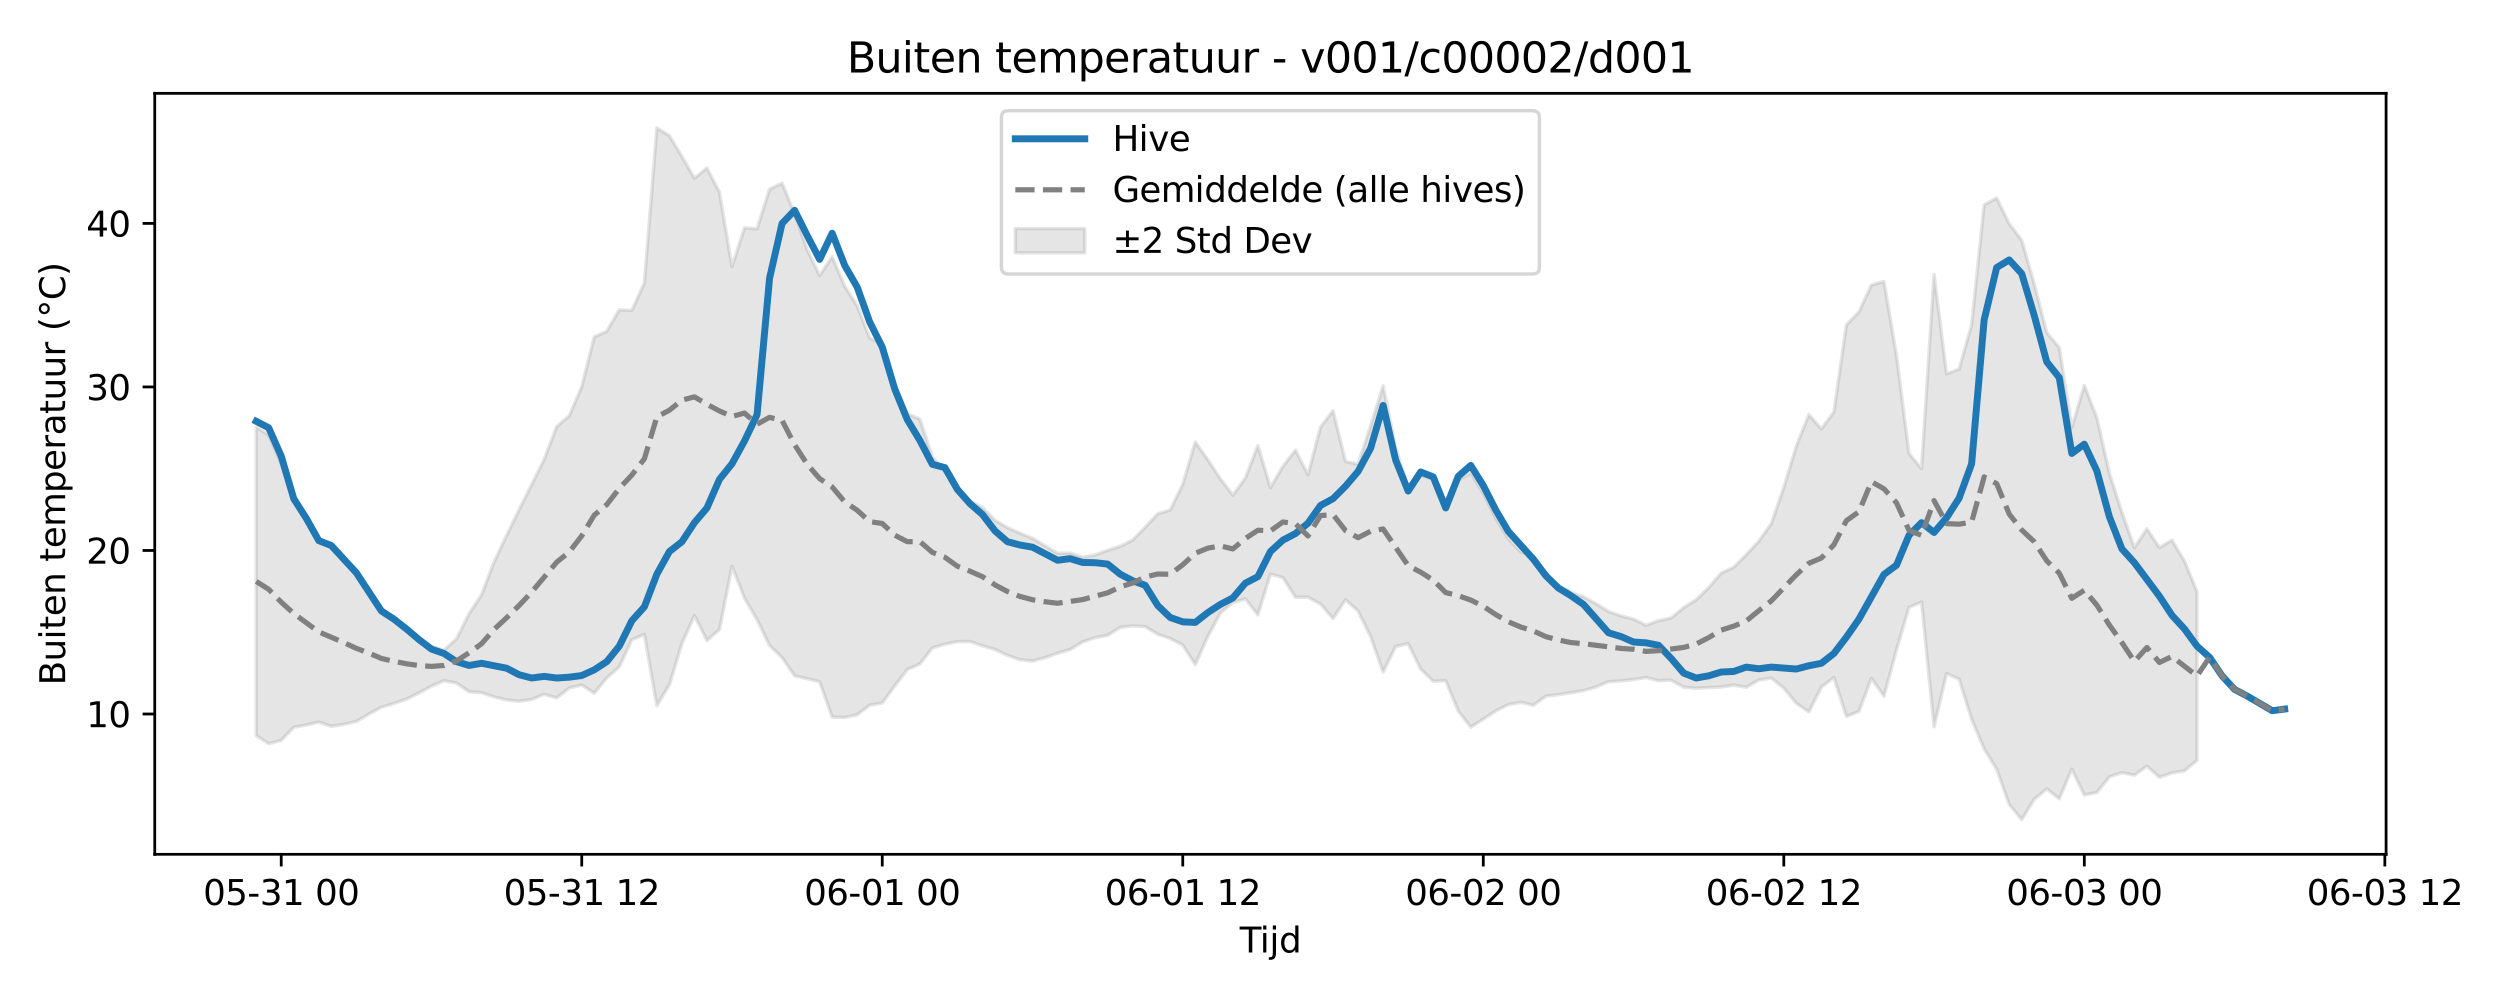 <?xml version="1.0" encoding="utf-8" standalone="no"?>
<!DOCTYPE svg PUBLIC "-//W3C//DTD SVG 1.1//EN"
  "http://www.w3.org/Graphics/SVG/1.1/DTD/svg11.dtd">
<svg xmlns:xlink="http://www.w3.org/1999/xlink" width="720pt" height="288pt" viewBox="0 0 720 288" xmlns="http://www.w3.org/2000/svg" version="1.1">
 <defs>
  <style type="text/css">*{stroke-linejoin: round; stroke-linecap: butt}</style>
 </defs>
 <g id="figure_1">
  <g id="patch_1">
   <path d="M 0 288 
L 720 288 
L 720 0 
L 0 0 
z
" style="fill: #ffffff"/>
  </g>
  <g id="axes_1">
   <g id="patch_2">
    <path d="M 44.57 246.04 
L 687.193 246.04 
L 687.193 26.88 
L 44.57 26.88 
z
" style="fill: #ffffff"/>
   </g>
   <g id="FillBetweenPolyCollection_1">
    <defs>
     <path id="m8b0c965a23" d="M 73.78 -164.972 
L 73.78 -76.137 
L 77.386 -73.836 
L 80.993 -74.773 
L 84.599 -78.547 
L 88.205 -79.178 
L 91.811 -80.049 
L 95.417 -78.805 
L 99.023 -79.379 
L 102.63 -80.207 
L 106.236 -82.359 
L 109.842 -84.34 
L 113.448 -85.383 
L 117.054 -86.663 
L 120.661 -88.439 
L 124.267 -90.374 
L 127.873 -91.954 
L 131.479 -91.28 
L 135.085 -88.772 
L 138.692 -88.517 
L 142.298 -87.301 
L 145.904 -86.406 
L 149.51 -86.051 
L 153.116 -86.565 
L 156.723 -88.042 
L 160.329 -87.011 
L 163.935 -89.838 
L 167.541 -90.726 
L 171.147 -88.337 
L 174.753 -92.76 
L 178.36 -95.93 
L 181.966 -103.736 
L 185.572 -105.272 
L 189.178 -84.745 
L 192.784 -90.786 
L 196.391 -102.632 
L 199.997 -110.745 
L 203.603 -103.518 
L 207.209 -106.668 
L 210.815 -124.922 
L 214.422 -115.699 
L 218.028 -109.57 
L 221.634 -102.079 
L 225.24 -98.597 
L 228.846 -93.352 
L 232.453 -92.531 
L 236.059 -91.674 
L 239.665 -81.49 
L 243.271 -81.361 
L 246.877 -82.155 
L 250.483 -84.924 
L 254.09 -85.523 
L 257.696 -90.453 
L 261.302 -95.178 
L 264.908 -96.76 
L 268.514 -101.397 
L 272.121 -102.471 
L 275.727 -103.197 
L 279.333 -103.253 
L 282.939 -102.003 
L 286.545 -100.961 
L 290.152 -99.254 
L 293.758 -97.999 
L 297.364 -97.597 
L 300.97 -98.595 
L 304.576 -99.877 
L 308.183 -100.924 
L 311.789 -103.121 
L 315.395 -104.33 
L 319.001 -105.025 
L 322.607 -107.299 
L 326.213 -107.739 
L 329.82 -107.544 
L 333.426 -105.335 
L 337.032 -104.113 
L 340.638 -102.203 
L 344.244 -96.612 
L 347.851 -104.671 
L 351.457 -111.455 
L 355.063 -114.446 
L 358.669 -115.52 
L 362.275 -110.916 
L 365.882 -122.659 
L 369.488 -121.662 
L 373.094 -115.991 
L 376.7 -116.013 
L 380.306 -114.038 
L 383.913 -109.86 
L 387.519 -115.282 
L 391.125 -111.99 
L 394.731 -104.707 
L 398.337 -94.431 
L 401.943 -101.794 
L 405.55 -102.626 
L 409.156 -95.313 
L 412.762 -91.818 
L 416.368 -91.972 
L 419.974 -83.219 
L 423.581 -78.579 
L 427.187 -80.893 
L 430.793 -83.281 
L 434.399 -85.067 
L 438.005 -85.735 
L 441.612 -84.881 
L 445.218 -87.49 
L 448.824 -87.948 
L 452.43 -88.505 
L 456.036 -89.099 
L 459.643 -90.148 
L 463.249 -91.671 
L 466.855 -91.91 
L 470.461 -92.308 
L 474.067 -92.871 
L 477.673 -91.96 
L 481.28 -92.111 
L 484.886 -90.097 
L 488.492 -89.786 
L 492.098 -89.985 
L 495.704 -90.124 
L 499.311 -90.703 
L 502.917 -90.041 
L 506.523 -92.142 
L 510.129 -92.726 
L 513.735 -89.785 
L 517.342 -85.457 
L 520.948 -82.955 
L 524.554 -90.113 
L 528.16 -92.88 
L 531.766 -81.66 
L 535.373 -83.118 
L 538.979 -92.638 
L 542.585 -87.49 
L 546.191 -100.833 
L 549.797 -113.072 
L 553.403 -114.618 
L 557.01 -78.693 
L 560.616 -94.037 
L 564.222 -92.383 
L 567.828 -80.851 
L 571.434 -72.319 
L 575.041 -66.486 
L 578.647 -56.323 
L 582.253 -51.922 
L 585.859 -57.81 
L 589.465 -60.79 
L 593.072 -57.964 
L 596.678 -66.492 
L 600.284 -59.034 
L 603.89 -59.771 
L 607.496 -64.253 
L 611.103 -65.476 
L 614.709 -64.721 
L 618.315 -67.348 
L 621.921 -64.152 
L 625.527 -65.413 
L 629.133 -65.996 
L 632.74 -69.014 
L 632.74 -117.633 
L 632.74 -117.633 
L 629.133 -126.381 
L 625.527 -132.459 
L 621.921 -130.266 
L 618.315 -135.705 
L 614.709 -130.263 
L 611.103 -140.402 
L 607.496 -151.751 
L 603.89 -167.692 
L 600.284 -176.985 
L 596.678 -164.88 
L 593.072 -187.913 
L 589.465 -192.182 
L 585.859 -206.151 
L 582.253 -218.821 
L 578.647 -223.587 
L 575.041 -230.943 
L 571.434 -229.004 
L 567.828 -194.435 
L 564.222 -181.692 
L 560.616 -180.348 
L 557.01 -208.949 
L 553.403 -153.006 
L 549.797 -157.43 
L 546.191 -185.554 
L 542.585 -206.948 
L 538.979 -205.912 
L 535.373 -198.156 
L 531.766 -194.456 
L 528.16 -169.332 
L 524.554 -164.474 
L 520.948 -168.604 
L 517.342 -159.487 
L 513.735 -147.647 
L 510.129 -137.17 
L 506.523 -132.103 
L 502.917 -128.238 
L 499.311 -124.639 
L 495.704 -122.931 
L 492.098 -118.763 
L 488.492 -115.24 
L 484.886 -113.001 
L 481.28 -110.021 
L 477.673 -109.253 
L 474.067 -107.917 
L 470.461 -109.713 
L 466.855 -110.604 
L 463.249 -111.875 
L 459.643 -114.137 
L 456.036 -116.129 
L 452.43 -117.395 
L 448.824 -119.41 
L 445.218 -121.796 
L 441.612 -127.695 
L 438.005 -129.069 
L 434.399 -132.787 
L 430.793 -138.699 
L 427.187 -145.886 
L 423.581 -151.788 
L 419.974 -149.704 
L 416.368 -142.701 
L 412.762 -150.031 
L 409.156 -151.111 
L 405.55 -147.565 
L 401.943 -159.117 
L 398.337 -176.886 
L 394.731 -165.287 
L 391.125 -154.304 
L 387.519 -155.071 
L 383.913 -169.732 
L 380.306 -164.994 
L 376.7 -151.267 
L 373.094 -158.376 
L 369.488 -153.68 
L 365.882 -147.559 
L 362.275 -159.661 
L 358.669 -150.325 
L 355.063 -145.366 
L 351.457 -150.129 
L 347.851 -155.59 
L 344.244 -160.703 
L 340.638 -148.527 
L 337.032 -141.123 
L 333.426 -140.013 
L 329.82 -136.144 
L 326.213 -132.45 
L 322.607 -130.648 
L 319.001 -129.513 
L 315.395 -128.168 
L 311.789 -127.515 
L 308.183 -128.725 
L 304.576 -128.651 
L 300.97 -130.808 
L 297.364 -132.949 
L 293.758 -134.453 
L 290.152 -136.024 
L 286.545 -138.152 
L 282.939 -141.843 
L 279.333 -143.776 
L 275.727 -146.658 
L 272.121 -152.542 
L 268.514 -156.441 
L 264.908 -167.326 
L 261.302 -168.809 
L 257.696 -177.276 
L 254.09 -188.956 
L 250.483 -190.608 
L 246.877 -199.926 
L 243.271 -205.564 
L 239.665 -214.047 
L 236.059 -208.639 
L 232.453 -216.091 
L 228.846 -226.495 
L 225.24 -235.243 
L 221.634 -233.533 
L 218.028 -222.095 
L 214.422 -222.38 
L 210.815 -211.205 
L 207.209 -232.621 
L 203.603 -239.607 
L 199.997 -236.663 
L 196.391 -242.914 
L 192.784 -248.93 
L 189.178 -251.158 
L 185.572 -206.434 
L 181.966 -198.619 
L 178.36 -198.777 
L 174.753 -192.595 
L 171.147 -190.963 
L 167.541 -176.622 
L 163.935 -168.202 
L 160.329 -165.177 
L 156.723 -155.691 
L 153.116 -148.399 
L 149.51 -141.221 
L 145.904 -133.78 
L 142.298 -126.157 
L 138.692 -116.688 
L 135.085 -111.231 
L 131.479 -104.013 
L 127.873 -100.738 
L 124.267 -101.779 
L 120.661 -104.185 
L 117.054 -107.015 
L 113.448 -109.686 
L 109.842 -112.388 
L 106.236 -117.464 
L 102.63 -122.352 
L 99.023 -126.499 
L 95.417 -130.257 
L 91.811 -131.973 
L 88.205 -138.272 
L 84.599 -144.061 
L 80.993 -154.383 
L 77.386 -162.721 
L 73.78 -164.972 
z
" style="stroke: #808080; stroke-opacity: 0.2"/>
    </defs>
    <g clip-path="url(#p5e8bd40c2d)">
     <use xlink:href="#m8b0c965a23" x="0" y="288" style="fill: #808080; fill-opacity: 0.2; stroke: #808080; stroke-opacity: 0.2"/>
    </g>
   </g>
   <g id="matplotlib.axis_1">
    <g id="xtick_1">
     <g id="line2d_1">
      <defs>
       <path id="m7e738245c7" d="M 0 0 
L 0 3.5 
" style="stroke: #000000; stroke-width: 0.8"/>
      </defs>
      <g>
       <use xlink:href="#m7e738245c7" x="80.993" y="246.04" style="stroke: #000000; stroke-width: 0.8"/>
      </g>
     </g>
     <g id="text_1">
      <!-- 05-31 00 -->
      <g transform="translate(58.512 260.638) scale(0.1 -0.1)">
       <defs>
        <path id="DejaVuSans-30" d="M 2034 4250 
Q 1547 4250 1301 3770 
Q 1056 3291 1056 2328 
Q 1056 1369 1301 889 
Q 1547 409 2034 409 
Q 2525 409 2770 889 
Q 3016 1369 3016 2328 
Q 3016 3291 2770 3770 
Q 2525 4250 2034 4250 
z
M 2034 4750 
Q 2819 4750 3233 4129 
Q 3647 3509 3647 2328 
Q 3647 1150 3233 529 
Q 2819 -91 2034 -91 
Q 1250 -91 836 529 
Q 422 1150 422 2328 
Q 422 3509 836 4129 
Q 1250 4750 2034 4750 
z
" transform="scale(0.016)"/>
        <path id="DejaVuSans-35" d="M 691 4666 
L 3169 4666 
L 3169 4134 
L 1269 4134 
L 1269 2991 
Q 1406 3038 1543 3061 
Q 1681 3084 1819 3084 
Q 2600 3084 3056 2656 
Q 3513 2228 3513 1497 
Q 3513 744 3044 326 
Q 2575 -91 1722 -91 
Q 1428 -91 1123 -41 
Q 819 9 494 109 
L 494 744 
Q 775 591 1075 516 
Q 1375 441 1709 441 
Q 2250 441 2565 725 
Q 2881 1009 2881 1497 
Q 2881 1984 2565 2268 
Q 2250 2553 1709 2553 
Q 1456 2553 1204 2497 
Q 953 2441 691 2322 
L 691 4666 
z
" transform="scale(0.016)"/>
        <path id="DejaVuSans-2d" d="M 313 2009 
L 1997 2009 
L 1997 1497 
L 313 1497 
L 313 2009 
z
" transform="scale(0.016)"/>
        <path id="DejaVuSans-33" d="M 2597 2516 
Q 3050 2419 3304 2112 
Q 3559 1806 3559 1356 
Q 3559 666 3084 287 
Q 2609 -91 1734 -91 
Q 1441 -91 1130 -33 
Q 819 25 488 141 
L 488 750 
Q 750 597 1062 519 
Q 1375 441 1716 441 
Q 2309 441 2620 675 
Q 2931 909 2931 1356 
Q 2931 1769 2642 2001 
Q 2353 2234 1838 2234 
L 1294 2234 
L 1294 2753 
L 1863 2753 
Q 2328 2753 2575 2939 
Q 2822 3125 2822 3475 
Q 2822 3834 2567 4026 
Q 2313 4219 1838 4219 
Q 1578 4219 1281 4162 
Q 984 4106 628 3988 
L 628 4550 
Q 988 4650 1302 4700 
Q 1616 4750 1894 4750 
Q 2613 4750 3031 4423 
Q 3450 4097 3450 3541 
Q 3450 3153 3228 2886 
Q 3006 2619 2597 2516 
z
" transform="scale(0.016)"/>
        <path id="DejaVuSans-31" d="M 794 531 
L 1825 531 
L 1825 4091 
L 703 3866 
L 703 4441 
L 1819 4666 
L 2450 4666 
L 2450 531 
L 3481 531 
L 3481 0 
L 794 0 
L 794 531 
z
" transform="scale(0.016)"/>
        <path id="DejaVuSans-20" transform="scale(0.016)"/>
       </defs>
       <use xlink:href="#DejaVuSans-30"/>
       <use xlink:href="#DejaVuSans-35" transform="translate(63.623 0)"/>
       <use xlink:href="#DejaVuSans-2d" transform="translate(127.246 0)"/>
       <use xlink:href="#DejaVuSans-33" transform="translate(163.33 0)"/>
       <use xlink:href="#DejaVuSans-31" transform="translate(226.953 0)"/>
       <use xlink:href="#DejaVuSans-20" transform="translate(290.576 0)"/>
       <use xlink:href="#DejaVuSans-30" transform="translate(322.363 0)"/>
       <use xlink:href="#DejaVuSans-30" transform="translate(385.986 0)"/>
      </g>
     </g>
    </g>
    <g id="xtick_2">
     <g id="line2d_2">
      <g>
       <use xlink:href="#m7e738245c7" x="167.541" y="246.04" style="stroke: #000000; stroke-width: 0.8"/>
      </g>
     </g>
     <g id="text_2">
      <!-- 05-31 12 -->
      <g transform="translate(145.061 260.638) scale(0.1 -0.1)">
       <defs>
        <path id="DejaVuSans-32" d="M 1228 531 
L 3431 531 
L 3431 0 
L 469 0 
L 469 531 
Q 828 903 1448 1529 
Q 2069 2156 2228 2338 
Q 2531 2678 2651 2914 
Q 2772 3150 2772 3378 
Q 2772 3750 2511 3984 
Q 2250 4219 1831 4219 
Q 1534 4219 1204 4116 
Q 875 4013 500 3803 
L 500 4441 
Q 881 4594 1212 4672 
Q 1544 4750 1819 4750 
Q 2544 4750 2975 4387 
Q 3406 4025 3406 3419 
Q 3406 3131 3298 2873 
Q 3191 2616 2906 2266 
Q 2828 2175 2409 1742 
Q 1991 1309 1228 531 
z
" transform="scale(0.016)"/>
       </defs>
       <use xlink:href="#DejaVuSans-30"/>
       <use xlink:href="#DejaVuSans-35" transform="translate(63.623 0)"/>
       <use xlink:href="#DejaVuSans-2d" transform="translate(127.246 0)"/>
       <use xlink:href="#DejaVuSans-33" transform="translate(163.33 0)"/>
       <use xlink:href="#DejaVuSans-31" transform="translate(226.953 0)"/>
       <use xlink:href="#DejaVuSans-20" transform="translate(290.576 0)"/>
       <use xlink:href="#DejaVuSans-31" transform="translate(322.363 0)"/>
       <use xlink:href="#DejaVuSans-32" transform="translate(385.986 0)"/>
      </g>
     </g>
    </g>
    <g id="xtick_3">
     <g id="line2d_3">
      <g>
       <use xlink:href="#m7e738245c7" x="254.09" y="246.04" style="stroke: #000000; stroke-width: 0.8"/>
      </g>
     </g>
     <g id="text_3">
      <!-- 06-01 00 -->
      <g transform="translate(231.609 260.638) scale(0.1 -0.1)">
       <defs>
        <path id="DejaVuSans-36" d="M 2113 2584 
Q 1688 2584 1439 2293 
Q 1191 2003 1191 1497 
Q 1191 994 1439 701 
Q 1688 409 2113 409 
Q 2538 409 2786 701 
Q 3034 994 3034 1497 
Q 3034 2003 2786 2293 
Q 2538 2584 2113 2584 
z
M 3366 4563 
L 3366 3988 
Q 3128 4100 2886 4159 
Q 2644 4219 2406 4219 
Q 1781 4219 1451 3797 
Q 1122 3375 1075 2522 
Q 1259 2794 1537 2939 
Q 1816 3084 2150 3084 
Q 2853 3084 3261 2657 
Q 3669 2231 3669 1497 
Q 3669 778 3244 343 
Q 2819 -91 2113 -91 
Q 1303 -91 875 529 
Q 447 1150 447 2328 
Q 447 3434 972 4092 
Q 1497 4750 2381 4750 
Q 2619 4750 2861 4703 
Q 3103 4656 3366 4563 
z
" transform="scale(0.016)"/>
       </defs>
       <use xlink:href="#DejaVuSans-30"/>
       <use xlink:href="#DejaVuSans-36" transform="translate(63.623 0)"/>
       <use xlink:href="#DejaVuSans-2d" transform="translate(127.246 0)"/>
       <use xlink:href="#DejaVuSans-30" transform="translate(163.33 0)"/>
       <use xlink:href="#DejaVuSans-31" transform="translate(226.953 0)"/>
       <use xlink:href="#DejaVuSans-20" transform="translate(290.576 0)"/>
       <use xlink:href="#DejaVuSans-30" transform="translate(322.363 0)"/>
       <use xlink:href="#DejaVuSans-30" transform="translate(385.986 0)"/>
      </g>
     </g>
    </g>
    <g id="xtick_4">
     <g id="line2d_4">
      <g>
       <use xlink:href="#m7e738245c7" x="340.638" y="246.04" style="stroke: #000000; stroke-width: 0.8"/>
      </g>
     </g>
     <g id="text_4">
      <!-- 06-01 12 -->
      <g transform="translate(318.158 260.638) scale(0.1 -0.1)">
       <use xlink:href="#DejaVuSans-30"/>
       <use xlink:href="#DejaVuSans-36" transform="translate(63.623 0)"/>
       <use xlink:href="#DejaVuSans-2d" transform="translate(127.246 0)"/>
       <use xlink:href="#DejaVuSans-30" transform="translate(163.33 0)"/>
       <use xlink:href="#DejaVuSans-31" transform="translate(226.953 0)"/>
       <use xlink:href="#DejaVuSans-20" transform="translate(290.576 0)"/>
       <use xlink:href="#DejaVuSans-31" transform="translate(322.363 0)"/>
       <use xlink:href="#DejaVuSans-32" transform="translate(385.986 0)"/>
      </g>
     </g>
    </g>
    <g id="xtick_5">
     <g id="line2d_5">
      <g>
       <use xlink:href="#m7e738245c7" x="427.187" y="246.04" style="stroke: #000000; stroke-width: 0.8"/>
      </g>
     </g>
     <g id="text_5">
      <!-- 06-02 00 -->
      <g transform="translate(404.706 260.638) scale(0.1 -0.1)">
       <use xlink:href="#DejaVuSans-30"/>
       <use xlink:href="#DejaVuSans-36" transform="translate(63.623 0)"/>
       <use xlink:href="#DejaVuSans-2d" transform="translate(127.246 0)"/>
       <use xlink:href="#DejaVuSans-30" transform="translate(163.33 0)"/>
       <use xlink:href="#DejaVuSans-32" transform="translate(226.953 0)"/>
       <use xlink:href="#DejaVuSans-20" transform="translate(290.576 0)"/>
       <use xlink:href="#DejaVuSans-30" transform="translate(322.363 0)"/>
       <use xlink:href="#DejaVuSans-30" transform="translate(385.986 0)"/>
      </g>
     </g>
    </g>
    <g id="xtick_6">
     <g id="line2d_6">
      <g>
       <use xlink:href="#m7e738245c7" x="513.735" y="246.04" style="stroke: #000000; stroke-width: 0.8"/>
      </g>
     </g>
     <g id="text_6">
      <!-- 06-02 12 -->
      <g transform="translate(491.255 260.638) scale(0.1 -0.1)">
       <use xlink:href="#DejaVuSans-30"/>
       <use xlink:href="#DejaVuSans-36" transform="translate(63.623 0)"/>
       <use xlink:href="#DejaVuSans-2d" transform="translate(127.246 0)"/>
       <use xlink:href="#DejaVuSans-30" transform="translate(163.33 0)"/>
       <use xlink:href="#DejaVuSans-32" transform="translate(226.953 0)"/>
       <use xlink:href="#DejaVuSans-20" transform="translate(290.576 0)"/>
       <use xlink:href="#DejaVuSans-31" transform="translate(322.363 0)"/>
       <use xlink:href="#DejaVuSans-32" transform="translate(385.986 0)"/>
      </g>
     </g>
    </g>
    <g id="xtick_7">
     <g id="line2d_7">
      <g>
       <use xlink:href="#m7e738245c7" x="600.284" y="246.04" style="stroke: #000000; stroke-width: 0.8"/>
      </g>
     </g>
     <g id="text_7">
      <!-- 06-03 00 -->
      <g transform="translate(577.803 260.638) scale(0.1 -0.1)">
       <use xlink:href="#DejaVuSans-30"/>
       <use xlink:href="#DejaVuSans-36" transform="translate(63.623 0)"/>
       <use xlink:href="#DejaVuSans-2d" transform="translate(127.246 0)"/>
       <use xlink:href="#DejaVuSans-30" transform="translate(163.33 0)"/>
       <use xlink:href="#DejaVuSans-33" transform="translate(226.953 0)"/>
       <use xlink:href="#DejaVuSans-20" transform="translate(290.576 0)"/>
       <use xlink:href="#DejaVuSans-30" transform="translate(322.363 0)"/>
       <use xlink:href="#DejaVuSans-30" transform="translate(385.986 0)"/>
      </g>
     </g>
    </g>
    <g id="xtick_8">
     <g id="line2d_8">
      <g>
       <use xlink:href="#m7e738245c7" x="686.833" y="246.04" style="stroke: #000000; stroke-width: 0.8"/>
      </g>
     </g>
     <g id="text_8">
      <!-- 06-03 12 -->
      <g transform="translate(664.352 260.638) scale(0.1 -0.1)">
       <use xlink:href="#DejaVuSans-30"/>
       <use xlink:href="#DejaVuSans-36" transform="translate(63.623 0)"/>
       <use xlink:href="#DejaVuSans-2d" transform="translate(127.246 0)"/>
       <use xlink:href="#DejaVuSans-30" transform="translate(163.33 0)"/>
       <use xlink:href="#DejaVuSans-33" transform="translate(226.953 0)"/>
       <use xlink:href="#DejaVuSans-20" transform="translate(290.576 0)"/>
       <use xlink:href="#DejaVuSans-31" transform="translate(322.363 0)"/>
       <use xlink:href="#DejaVuSans-32" transform="translate(385.986 0)"/>
      </g>
     </g>
    </g>
    <g id="text_9">
     <!-- Tijd -->
     <g transform="translate(357.032 274.317) scale(0.1 -0.1)">
      <defs>
       <path id="DejaVuSans-54" d="M -19 4666 
L 3928 4666 
L 3928 4134 
L 2272 4134 
L 2272 0 
L 1638 0 
L 1638 4134 
L -19 4134 
L -19 4666 
z
" transform="scale(0.016)"/>
       <path id="DejaVuSans-69" d="M 603 3500 
L 1178 3500 
L 1178 0 
L 603 0 
L 603 3500 
z
M 603 4863 
L 1178 4863 
L 1178 4134 
L 603 4134 
L 603 4863 
z
" transform="scale(0.016)"/>
       <path id="DejaVuSans-6a" d="M 603 3500 
L 1178 3500 
L 1178 -63 
Q 1178 -731 923 -1031 
Q 669 -1331 103 -1331 
L -116 -1331 
L -116 -844 
L 38 -844 
Q 366 -844 484 -692 
Q 603 -541 603 -63 
L 603 3500 
z
M 603 4863 
L 1178 4863 
L 1178 4134 
L 603 4134 
L 603 4863 
z
" transform="scale(0.016)"/>
       <path id="DejaVuSans-64" d="M 2906 2969 
L 2906 4863 
L 3481 4863 
L 3481 0 
L 2906 0 
L 2906 525 
Q 2725 213 2448 61 
Q 2172 -91 1784 -91 
Q 1150 -91 751 415 
Q 353 922 353 1747 
Q 353 2572 751 3078 
Q 1150 3584 1784 3584 
Q 2172 3584 2448 3432 
Q 2725 3281 2906 2969 
z
M 947 1747 
Q 947 1113 1208 752 
Q 1469 391 1925 391 
Q 2381 391 2643 752 
Q 2906 1113 2906 1747 
Q 2906 2381 2643 2742 
Q 2381 3103 1925 3103 
Q 1469 3103 1208 2742 
Q 947 2381 947 1747 
z
" transform="scale(0.016)"/>
      </defs>
      <use xlink:href="#DejaVuSans-54"/>
      <use xlink:href="#DejaVuSans-69" transform="translate(57.959 0)"/>
      <use xlink:href="#DejaVuSans-6a" transform="translate(85.742 0)"/>
      <use xlink:href="#DejaVuSans-64" transform="translate(113.525 0)"/>
     </g>
    </g>
   </g>
   <g id="matplotlib.axis_2">
    <g id="ytick_1">
     <g id="line2d_9">
      <defs>
       <path id="m67f6a31afb" d="M 0 0 
L -3.5 0 
" style="stroke: #000000; stroke-width: 0.8"/>
      </defs>
      <g>
       <use xlink:href="#m67f6a31afb" x="44.57" y="205.626" style="stroke: #000000; stroke-width: 0.8"/>
      </g>
     </g>
     <g id="text_10">
      <!-- 10 -->
      <g transform="translate(24.845 209.425) scale(0.1 -0.1)">
       <use xlink:href="#DejaVuSans-31"/>
       <use xlink:href="#DejaVuSans-30" transform="translate(63.623 0)"/>
      </g>
     </g>
    </g>
    <g id="ytick_2">
     <g id="line2d_10">
      <g>
       <use xlink:href="#m67f6a31afb" x="44.57" y="158.531" style="stroke: #000000; stroke-width: 0.8"/>
      </g>
     </g>
     <g id="text_11">
      <!-- 20 -->
      <g transform="translate(24.845 162.33) scale(0.1 -0.1)">
       <use xlink:href="#DejaVuSans-32"/>
       <use xlink:href="#DejaVuSans-30" transform="translate(63.623 0)"/>
      </g>
     </g>
    </g>
    <g id="ytick_3">
     <g id="line2d_11">
      <g>
       <use xlink:href="#m67f6a31afb" x="44.57" y="111.437" style="stroke: #000000; stroke-width: 0.8"/>
      </g>
     </g>
     <g id="text_12">
      <!-- 30 -->
      <g transform="translate(24.845 115.236) scale(0.1 -0.1)">
       <use xlink:href="#DejaVuSans-33"/>
       <use xlink:href="#DejaVuSans-30" transform="translate(63.623 0)"/>
      </g>
     </g>
    </g>
    <g id="ytick_4">
     <g id="line2d_12">
      <g>
       <use xlink:href="#m67f6a31afb" x="44.57" y="64.342" style="stroke: #000000; stroke-width: 0.8"/>
      </g>
     </g>
     <g id="text_13">
      <!-- 40 -->
      <g transform="translate(24.845 68.142) scale(0.1 -0.1)">
       <defs>
        <path id="DejaVuSans-34" d="M 2419 4116 
L 825 1625 
L 2419 1625 
L 2419 4116 
z
M 2253 4666 
L 3047 4666 
L 3047 1625 
L 3713 1625 
L 3713 1100 
L 3047 1100 
L 3047 0 
L 2419 0 
L 2419 1100 
L 313 1100 
L 313 1709 
L 2253 4666 
z
" transform="scale(0.016)"/>
       </defs>
       <use xlink:href="#DejaVuSans-34"/>
       <use xlink:href="#DejaVuSans-30" transform="translate(63.623 0)"/>
      </g>
     </g>
    </g>
    <g id="text_14">
     <!-- Buiten temperatuur (°C) -->
     <g transform="translate(18.765 197.355) rotate(-90) scale(0.1 -0.1)">
      <defs>
       <path id="DejaVuSans-42" d="M 1259 2228 
L 1259 519 
L 2272 519 
Q 2781 519 3026 730 
Q 3272 941 3272 1375 
Q 3272 1813 3026 2020 
Q 2781 2228 2272 2228 
L 1259 2228 
z
M 1259 4147 
L 1259 2741 
L 2194 2741 
Q 2656 2741 2882 2914 
Q 3109 3088 3109 3444 
Q 3109 3797 2882 3972 
Q 2656 4147 2194 4147 
L 1259 4147 
z
M 628 4666 
L 2241 4666 
Q 2963 4666 3353 4366 
Q 3744 4066 3744 3513 
Q 3744 3084 3544 2831 
Q 3344 2578 2956 2516 
Q 3422 2416 3680 2098 
Q 3938 1781 3938 1306 
Q 3938 681 3513 340 
Q 3088 0 2303 0 
L 628 0 
L 628 4666 
z
" transform="scale(0.016)"/>
       <path id="DejaVuSans-75" d="M 544 1381 
L 544 3500 
L 1119 3500 
L 1119 1403 
Q 1119 906 1312 657 
Q 1506 409 1894 409 
Q 2359 409 2629 706 
Q 2900 1003 2900 1516 
L 2900 3500 
L 3475 3500 
L 3475 0 
L 2900 0 
L 2900 538 
Q 2691 219 2414 64 
Q 2138 -91 1772 -91 
Q 1169 -91 856 284 
Q 544 659 544 1381 
z
M 1991 3584 
L 1991 3584 
z
" transform="scale(0.016)"/>
       <path id="DejaVuSans-74" d="M 1172 4494 
L 1172 3500 
L 2356 3500 
L 2356 3053 
L 1172 3053 
L 1172 1153 
Q 1172 725 1289 603 
Q 1406 481 1766 481 
L 2356 481 
L 2356 0 
L 1766 0 
Q 1100 0 847 248 
Q 594 497 594 1153 
L 594 3053 
L 172 3053 
L 172 3500 
L 594 3500 
L 594 4494 
L 1172 4494 
z
" transform="scale(0.016)"/>
       <path id="DejaVuSans-65" d="M 3597 1894 
L 3597 1613 
L 953 1613 
Q 991 1019 1311 708 
Q 1631 397 2203 397 
Q 2534 397 2845 478 
Q 3156 559 3463 722 
L 3463 178 
Q 3153 47 2828 -22 
Q 2503 -91 2169 -91 
Q 1331 -91 842 396 
Q 353 884 353 1716 
Q 353 2575 817 3079 
Q 1281 3584 2069 3584 
Q 2775 3584 3186 3129 
Q 3597 2675 3597 1894 
z
M 3022 2063 
Q 3016 2534 2758 2815 
Q 2500 3097 2075 3097 
Q 1594 3097 1305 2825 
Q 1016 2553 972 2059 
L 3022 2063 
z
" transform="scale(0.016)"/>
       <path id="DejaVuSans-6e" d="M 3513 2113 
L 3513 0 
L 2938 0 
L 2938 2094 
Q 2938 2591 2744 2837 
Q 2550 3084 2163 3084 
Q 1697 3084 1428 2787 
Q 1159 2491 1159 1978 
L 1159 0 
L 581 0 
L 581 3500 
L 1159 3500 
L 1159 2956 
Q 1366 3272 1645 3428 
Q 1925 3584 2291 3584 
Q 2894 3584 3203 3211 
Q 3513 2838 3513 2113 
z
" transform="scale(0.016)"/>
       <path id="DejaVuSans-6d" d="M 3328 2828 
Q 3544 3216 3844 3400 
Q 4144 3584 4550 3584 
Q 5097 3584 5394 3201 
Q 5691 2819 5691 2113 
L 5691 0 
L 5113 0 
L 5113 2094 
Q 5113 2597 4934 2840 
Q 4756 3084 4391 3084 
Q 3944 3084 3684 2787 
Q 3425 2491 3425 1978 
L 3425 0 
L 2847 0 
L 2847 2094 
Q 2847 2600 2669 2842 
Q 2491 3084 2119 3084 
Q 1678 3084 1418 2786 
Q 1159 2488 1159 1978 
L 1159 0 
L 581 0 
L 581 3500 
L 1159 3500 
L 1159 2956 
Q 1356 3278 1631 3431 
Q 1906 3584 2284 3584 
Q 2666 3584 2933 3390 
Q 3200 3197 3328 2828 
z
" transform="scale(0.016)"/>
       <path id="DejaVuSans-70" d="M 1159 525 
L 1159 -1331 
L 581 -1331 
L 581 3500 
L 1159 3500 
L 1159 2969 
Q 1341 3281 1617 3432 
Q 1894 3584 2278 3584 
Q 2916 3584 3314 3078 
Q 3713 2572 3713 1747 
Q 3713 922 3314 415 
Q 2916 -91 2278 -91 
Q 1894 -91 1617 61 
Q 1341 213 1159 525 
z
M 3116 1747 
Q 3116 2381 2855 2742 
Q 2594 3103 2138 3103 
Q 1681 3103 1420 2742 
Q 1159 2381 1159 1747 
Q 1159 1113 1420 752 
Q 1681 391 2138 391 
Q 2594 391 2855 752 
Q 3116 1113 3116 1747 
z
" transform="scale(0.016)"/>
       <path id="DejaVuSans-72" d="M 2631 2963 
Q 2534 3019 2420 3045 
Q 2306 3072 2169 3072 
Q 1681 3072 1420 2755 
Q 1159 2438 1159 1844 
L 1159 0 
L 581 0 
L 581 3500 
L 1159 3500 
L 1159 2956 
Q 1341 3275 1631 3429 
Q 1922 3584 2338 3584 
Q 2397 3584 2469 3576 
Q 2541 3569 2628 3553 
L 2631 2963 
z
" transform="scale(0.016)"/>
       <path id="DejaVuSans-61" d="M 2194 1759 
Q 1497 1759 1228 1600 
Q 959 1441 959 1056 
Q 959 750 1161 570 
Q 1363 391 1709 391 
Q 2188 391 2477 730 
Q 2766 1069 2766 1631 
L 2766 1759 
L 2194 1759 
z
M 3341 1997 
L 3341 0 
L 2766 0 
L 2766 531 
Q 2569 213 2275 61 
Q 1981 -91 1556 -91 
Q 1019 -91 701 211 
Q 384 513 384 1019 
Q 384 1609 779 1909 
Q 1175 2209 1959 2209 
L 2766 2209 
L 2766 2266 
Q 2766 2663 2505 2880 
Q 2244 3097 1772 3097 
Q 1472 3097 1187 3025 
Q 903 2953 641 2809 
L 641 3341 
Q 956 3463 1253 3523 
Q 1550 3584 1831 3584 
Q 2591 3584 2966 3190 
Q 3341 2797 3341 1997 
z
" transform="scale(0.016)"/>
       <path id="DejaVuSans-28" d="M 1984 4856 
Q 1566 4138 1362 3434 
Q 1159 2731 1159 2009 
Q 1159 1288 1364 580 
Q 1569 -128 1984 -844 
L 1484 -844 
Q 1016 -109 783 600 
Q 550 1309 550 2009 
Q 550 2706 781 3412 
Q 1013 4119 1484 4856 
L 1984 4856 
z
" transform="scale(0.016)"/>
       <path id="DejaVuSans-b0" d="M 1600 4347 
Q 1350 4347 1178 4173 
Q 1006 4000 1006 3750 
Q 1006 3503 1178 3333 
Q 1350 3163 1600 3163 
Q 1850 3163 2022 3333 
Q 2194 3503 2194 3750 
Q 2194 3997 2020 4172 
Q 1847 4347 1600 4347 
z
M 1600 4750 
Q 1800 4750 1984 4673 
Q 2169 4597 2303 4453 
Q 2447 4313 2519 4134 
Q 2591 3956 2591 3750 
Q 2591 3338 2302 3052 
Q 2013 2766 1594 2766 
Q 1172 2766 890 3047 
Q 609 3328 609 3750 
Q 609 4169 896 4459 
Q 1184 4750 1600 4750 
z
" transform="scale(0.016)"/>
       <path id="DejaVuSans-43" d="M 4122 4306 
L 4122 3641 
Q 3803 3938 3442 4084 
Q 3081 4231 2675 4231 
Q 1875 4231 1450 3742 
Q 1025 3253 1025 2328 
Q 1025 1406 1450 917 
Q 1875 428 2675 428 
Q 3081 428 3442 575 
Q 3803 722 4122 1019 
L 4122 359 
Q 3791 134 3420 21 
Q 3050 -91 2638 -91 
Q 1578 -91 968 557 
Q 359 1206 359 2328 
Q 359 3453 968 4101 
Q 1578 4750 2638 4750 
Q 3056 4750 3426 4639 
Q 3797 4528 4122 4306 
z
" transform="scale(0.016)"/>
       <path id="DejaVuSans-29" d="M 513 4856 
L 1013 4856 
Q 1481 4119 1714 3412 
Q 1947 2706 1947 2009 
Q 1947 1309 1714 600 
Q 1481 -109 1013 -844 
L 513 -844 
Q 928 -128 1133 580 
Q 1338 1288 1338 2009 
Q 1338 2731 1133 3434 
Q 928 4138 513 4856 
z
" transform="scale(0.016)"/>
      </defs>
      <use xlink:href="#DejaVuSans-42"/>
      <use xlink:href="#DejaVuSans-75" transform="translate(68.604 0)"/>
      <use xlink:href="#DejaVuSans-69" transform="translate(131.982 0)"/>
      <use xlink:href="#DejaVuSans-74" transform="translate(159.766 0)"/>
      <use xlink:href="#DejaVuSans-65" transform="translate(198.975 0)"/>
      <use xlink:href="#DejaVuSans-6e" transform="translate(260.498 0)"/>
      <use xlink:href="#DejaVuSans-20" transform="translate(323.877 0)"/>
      <use xlink:href="#DejaVuSans-74" transform="translate(355.664 0)"/>
      <use xlink:href="#DejaVuSans-65" transform="translate(394.873 0)"/>
      <use xlink:href="#DejaVuSans-6d" transform="translate(456.396 0)"/>
      <use xlink:href="#DejaVuSans-70" transform="translate(553.809 0)"/>
      <use xlink:href="#DejaVuSans-65" transform="translate(617.285 0)"/>
      <use xlink:href="#DejaVuSans-72" transform="translate(678.809 0)"/>
      <use xlink:href="#DejaVuSans-61" transform="translate(719.922 0)"/>
      <use xlink:href="#DejaVuSans-74" transform="translate(781.201 0)"/>
      <use xlink:href="#DejaVuSans-75" transform="translate(820.41 0)"/>
      <use xlink:href="#DejaVuSans-75" transform="translate(883.789 0)"/>
      <use xlink:href="#DejaVuSans-72" transform="translate(947.168 0)"/>
      <use xlink:href="#DejaVuSans-20" transform="translate(988.281 0)"/>
      <use xlink:href="#DejaVuSans-28" transform="translate(1020.068 0)"/>
      <use xlink:href="#DejaVuSans-b0" transform="translate(1059.082 0)"/>
      <use xlink:href="#DejaVuSans-43" transform="translate(1109.082 0)"/>
      <use xlink:href="#DejaVuSans-29" transform="translate(1178.906 0)"/>
     </g>
    </g>
   </g>
   <g id="line2d_13">
    <path d="M 73.78 121.327 
L 77.386 123.21 
L 80.993 131.373 
L 84.599 143.618 
L 88.205 149.269 
L 91.811 155.706 
L 95.417 157.118 
L 102.63 164.967 
L 109.842 175.956 
L 113.448 178.311 
L 117.054 181.136 
L 120.661 184.198 
L 124.267 186.945 
L 127.873 188.201 
L 131.479 190.555 
L 135.085 191.654 
L 138.692 191.026 
L 145.904 192.439 
L 149.51 194.323 
L 153.116 195.265 
L 156.723 194.794 
L 160.329 195.265 
L 163.935 195.029 
L 167.541 194.558 
L 171.147 192.91 
L 174.753 190.555 
L 178.36 186.081 
L 181.966 178.782 
L 185.572 174.779 
L 189.178 165.36 
L 192.784 158.845 
L 196.391 156.019 
L 199.997 150.525 
L 203.603 146.287 
L 207.209 138.045 
L 210.815 133.571 
L 214.422 126.978 
L 218.028 119.443 
L 221.634 80.119 
L 225.24 64.342 
L 228.846 60.575 
L 232.453 67.796 
L 236.059 74.703 
L 239.665 67.168 
L 243.271 76.43 
L 246.877 82.709 
L 250.483 92.756 
L 254.09 99.977 
L 257.696 112.065 
L 261.302 120.856 
L 264.908 126.821 
L 268.514 133.728 
L 272.121 134.67 
L 275.727 140.949 
L 279.333 145.031 
L 282.939 148.17 
L 286.545 152.88 
L 290.152 156.019 
L 293.758 156.961 
L 297.364 157.589 
L 304.576 161.357 
L 308.183 160.886 
L 311.789 161.985 
L 315.395 162.063 
L 319.001 162.456 
L 322.607 165.36 
L 326.213 167.244 
L 329.82 168.578 
L 333.426 174.386 
L 337.032 177.84 
L 340.638 179.096 
L 344.244 179.253 
L 347.851 176.427 
L 351.457 174.072 
L 355.063 172.189 
L 358.669 167.95 
L 362.275 166.066 
L 365.882 158.845 
L 369.488 155.549 
L 373.094 153.665 
L 376.7 150.682 
L 380.306 145.58 
L 383.913 143.618 
L 387.519 140.007 
L 391.125 135.769 
L 394.731 129.097 
L 398.337 116.774 
L 401.943 132.472 
L 405.55 141.42 
L 409.156 135.926 
L 412.762 137.339 
L 416.368 146.287 
L 419.974 137.182 
L 423.581 134.042 
L 427.187 139.85 
L 430.793 146.915 
L 434.399 153.037 
L 441.612 161.043 
L 445.218 165.831 
L 448.824 169.363 
L 452.43 171.561 
L 456.036 174.072 
L 463.249 182.235 
L 466.855 183.334 
L 470.461 184.904 
L 474.067 185.139 
L 477.673 185.846 
L 481.28 189.613 
L 484.886 193.852 
L 488.492 195.265 
L 492.098 194.637 
L 495.704 193.538 
L 499.311 193.381 
L 502.917 192.125 
L 506.523 192.596 
L 510.129 192.125 
L 517.342 192.675 
L 520.948 191.733 
L 524.554 191.026 
L 528.16 188.201 
L 531.766 183.491 
L 535.373 178.311 
L 542.585 165.438 
L 546.191 162.77 
L 549.797 154.136 
L 553.403 150.525 
L 557.01 153.351 
L 560.616 149.112 
L 564.222 143.461 
L 567.828 133.571 
L 571.434 92.128 
L 575.041 77.058 
L 578.647 74.86 
L 582.253 78.785 
L 585.859 90.872 
L 589.465 104.216 
L 593.072 108.768 
L 596.678 130.589 
L 600.284 127.92 
L 603.89 135.612 
L 607.496 148.798 
L 611.103 158.06 
L 614.709 162.063 
L 621.921 171.718 
L 625.527 177.212 
L 629.133 181.136 
L 632.74 186.081 
L 636.346 189.299 
L 639.952 194.637 
L 643.558 198.561 
L 647.164 200.445 
L 654.377 204.684 
L 657.983 204.213 
L 657.983 204.213 
" clip-path="url(#p5e8bd40c2d)" style="fill: none; stroke: #1f77b4; stroke-width: 2; stroke-linecap: square"/>
   </g>
   <g id="line2d_14">
    <path d="M 73.78 167.445 
L 77.386 169.722 
L 80.993 173.422 
L 84.599 176.696 
L 91.811 181.989 
L 99.023 185.061 
L 102.63 186.721 
L 106.236 188.088 
L 109.842 189.636 
L 113.448 190.466 
L 117.054 191.161 
L 120.661 191.688 
L 124.267 191.923 
L 127.873 191.654 
L 131.479 190.353 
L 135.085 187.999 
L 138.692 185.397 
L 142.298 181.271 
L 145.904 177.907 
L 149.51 174.364 
L 153.116 170.518 
L 160.329 161.906 
L 163.935 158.98 
L 167.541 154.326 
L 171.147 148.35 
L 174.753 145.322 
L 178.36 140.647 
L 181.966 136.823 
L 185.572 132.147 
L 189.178 120.048 
L 192.784 118.142 
L 196.391 115.227 
L 199.997 114.296 
L 203.603 116.438 
L 207.209 118.355 
L 210.815 119.936 
L 214.422 118.961 
L 218.028 122.168 
L 221.634 120.194 
L 225.24 121.08 
L 228.846 128.077 
L 232.453 133.689 
L 236.059 137.843 
L 239.665 140.232 
L 243.271 144.537 
L 246.877 146.959 
L 250.483 150.234 
L 254.09 150.761 
L 257.696 154.136 
L 261.302 156.006 
L 264.908 155.957 
L 268.514 159.081 
L 272.121 160.493 
L 275.727 163.072 
L 279.333 164.485 
L 282.939 166.077 
L 286.545 168.443 
L 290.152 170.361 
L 293.758 171.774 
L 297.364 172.727 
L 300.97 173.299 
L 304.576 173.736 
L 311.789 172.682 
L 319.001 170.731 
L 322.607 169.026 
L 326.213 167.905 
L 329.82 166.156 
L 333.426 165.326 
L 337.032 165.382 
L 340.638 162.635 
L 344.244 159.342 
L 347.851 157.87 
L 351.457 157.208 
L 355.063 158.094 
L 358.669 155.078 
L 362.275 152.712 
L 365.882 152.891 
L 369.488 150.329 
L 373.094 150.817 
L 376.7 154.36 
L 380.306 148.484 
L 383.913 148.204 
L 387.519 152.824 
L 391.125 154.853 
L 394.731 153.003 
L 398.337 152.342 
L 405.55 162.904 
L 409.156 164.788 
L 412.762 167.075 
L 416.368 170.664 
L 419.974 171.538 
L 423.581 172.816 
L 427.187 174.611 
L 430.793 177.01 
L 434.399 179.073 
L 438.005 180.598 
L 441.612 181.712 
L 445.218 183.357 
L 448.824 184.321 
L 452.43 185.05 
L 456.036 185.386 
L 466.855 186.743 
L 470.461 186.99 
L 474.067 187.606 
L 477.673 187.393 
L 484.886 186.451 
L 488.492 185.487 
L 492.098 183.626 
L 495.704 181.473 
L 499.311 180.329 
L 502.917 178.86 
L 506.523 175.878 
L 510.129 173.052 
L 517.342 165.528 
L 520.948 162.22 
L 524.554 160.706 
L 528.16 156.894 
L 531.766 149.942 
L 535.373 147.363 
L 538.979 138.725 
L 542.585 140.781 
L 546.191 144.807 
L 549.797 152.749 
L 553.403 154.188 
L 557.01 144.179 
L 560.616 150.808 
L 564.222 150.962 
L 567.828 150.357 
L 571.434 137.339 
L 575.041 139.285 
L 578.647 148.045 
L 582.253 152.629 
L 585.859 156.019 
L 589.465 161.514 
L 593.072 165.062 
L 596.678 172.314 
L 600.284 169.991 
L 603.89 174.269 
L 607.496 179.998 
L 611.103 185.061 
L 614.709 190.508 
L 618.315 186.474 
L 621.921 190.791 
L 625.527 189.064 
L 632.74 194.676 
L 636.346 189.299 
L 639.952 194.637 
L 643.558 198.561 
L 647.164 200.445 
L 654.377 204.684 
L 657.983 204.213 
L 657.983 204.213 
" clip-path="url(#p5e8bd40c2d)" style="fill: none; stroke-dasharray: 5.55,2.4; stroke-dashoffset: 0; stroke: #808080; stroke-width: 1.5"/>
   </g>
   <g id="patch_3">
    <path d="M 44.57 246.04 
L 44.57 26.88 
" style="fill: none; stroke: #000000; stroke-width: 0.8; stroke-linejoin: miter; stroke-linecap: square"/>
   </g>
   <g id="patch_4">
    <path d="M 687.193 246.04 
L 687.193 26.88 
" style="fill: none; stroke: #000000; stroke-width: 0.8; stroke-linejoin: miter; stroke-linecap: square"/>
   </g>
   <g id="patch_5">
    <path d="M 44.57 246.04 
L 687.193 246.04 
" style="fill: none; stroke: #000000; stroke-width: 0.8; stroke-linejoin: miter; stroke-linecap: square"/>
   </g>
   <g id="patch_6">
    <path d="M 44.57 26.88 
L 687.193 26.88 
" style="fill: none; stroke: #000000; stroke-width: 0.8; stroke-linejoin: miter; stroke-linecap: square"/>
   </g>
   <g id="text_15">
    <!-- Buiten temperatuur - v001/c00002/d001 -->
    <g transform="translate(243.913 20.88) scale(0.12 -0.12)">
     <defs>
      <path id="DejaVuSans-76" d="M 191 3500 
L 800 3500 
L 1894 563 
L 2988 3500 
L 3597 3500 
L 2284 0 
L 1503 0 
L 191 3500 
z
" transform="scale(0.016)"/>
      <path id="DejaVuSans-2f" d="M 1625 4666 
L 2156 4666 
L 531 -594 
L 0 -594 
L 1625 4666 
z
" transform="scale(0.016)"/>
      <path id="DejaVuSans-63" d="M 3122 3366 
L 3122 2828 
Q 2878 2963 2633 3030 
Q 2388 3097 2138 3097 
Q 1578 3097 1268 2742 
Q 959 2388 959 1747 
Q 959 1106 1268 751 
Q 1578 397 2138 397 
Q 2388 397 2633 464 
Q 2878 531 3122 666 
L 3122 134 
Q 2881 22 2623 -34 
Q 2366 -91 2075 -91 
Q 1284 -91 818 406 
Q 353 903 353 1747 
Q 353 2603 823 3093 
Q 1294 3584 2113 3584 
Q 2378 3584 2631 3529 
Q 2884 3475 3122 3366 
z
" transform="scale(0.016)"/>
     </defs>
     <use xlink:href="#DejaVuSans-42"/>
     <use xlink:href="#DejaVuSans-75" transform="translate(68.604 0)"/>
     <use xlink:href="#DejaVuSans-69" transform="translate(131.982 0)"/>
     <use xlink:href="#DejaVuSans-74" transform="translate(159.766 0)"/>
     <use xlink:href="#DejaVuSans-65" transform="translate(198.975 0)"/>
     <use xlink:href="#DejaVuSans-6e" transform="translate(260.498 0)"/>
     <use xlink:href="#DejaVuSans-20" transform="translate(323.877 0)"/>
     <use xlink:href="#DejaVuSans-74" transform="translate(355.664 0)"/>
     <use xlink:href="#DejaVuSans-65" transform="translate(394.873 0)"/>
     <use xlink:href="#DejaVuSans-6d" transform="translate(456.396 0)"/>
     <use xlink:href="#DejaVuSans-70" transform="translate(553.809 0)"/>
     <use xlink:href="#DejaVuSans-65" transform="translate(617.285 0)"/>
     <use xlink:href="#DejaVuSans-72" transform="translate(678.809 0)"/>
     <use xlink:href="#DejaVuSans-61" transform="translate(719.922 0)"/>
     <use xlink:href="#DejaVuSans-74" transform="translate(781.201 0)"/>
     <use xlink:href="#DejaVuSans-75" transform="translate(820.41 0)"/>
     <use xlink:href="#DejaVuSans-75" transform="translate(883.789 0)"/>
     <use xlink:href="#DejaVuSans-72" transform="translate(947.168 0)"/>
     <use xlink:href="#DejaVuSans-20" transform="translate(988.281 0)"/>
     <use xlink:href="#DejaVuSans-2d" transform="translate(1020.068 0)"/>
     <use xlink:href="#DejaVuSans-20" transform="translate(1056.152 0)"/>
     <use xlink:href="#DejaVuSans-76" transform="translate(1087.939 0)"/>
     <use xlink:href="#DejaVuSans-30" transform="translate(1147.119 0)"/>
     <use xlink:href="#DejaVuSans-30" transform="translate(1210.742 0)"/>
     <use xlink:href="#DejaVuSans-31" transform="translate(1274.365 0)"/>
     <use xlink:href="#DejaVuSans-2f" transform="translate(1337.988 0)"/>
     <use xlink:href="#DejaVuSans-63" transform="translate(1371.68 0)"/>
     <use xlink:href="#DejaVuSans-30" transform="translate(1426.66 0)"/>
     <use xlink:href="#DejaVuSans-30" transform="translate(1490.283 0)"/>
     <use xlink:href="#DejaVuSans-30" transform="translate(1553.906 0)"/>
     <use xlink:href="#DejaVuSans-30" transform="translate(1617.529 0)"/>
     <use xlink:href="#DejaVuSans-32" transform="translate(1681.152 0)"/>
     <use xlink:href="#DejaVuSans-2f" transform="translate(1744.775 0)"/>
     <use xlink:href="#DejaVuSans-64" transform="translate(1778.467 0)"/>
     <use xlink:href="#DejaVuSans-30" transform="translate(1841.943 0)"/>
     <use xlink:href="#DejaVuSans-30" transform="translate(1905.566 0)"/>
     <use xlink:href="#DejaVuSans-31" transform="translate(1969.189 0)"/>
    </g>
   </g>
   <g id="legend_1">
    <g id="patch_7">
     <path d="M 290.41 78.914 
L 441.353 78.914 
Q 443.353 78.914 443.353 76.914 
L 443.353 33.88 
Q 443.353 31.88 441.353 31.88 
L 290.41 31.88 
Q 288.41 31.88 288.41 33.88 
L 288.41 76.914 
Q 288.41 78.914 290.41 78.914 
z
" style="fill: #ffffff; opacity: 0.8; stroke: #cccccc; stroke-linejoin: miter"/>
    </g>
    <g id="line2d_15">
     <path d="M 292.41 39.978 
L 302.41 39.978 
L 312.41 39.978 
" style="fill: none; stroke: #1f77b4; stroke-width: 2; stroke-linecap: square"/>
    </g>
    <g id="text_16">
     <!-- Hive -->
     <g transform="translate(320.41 43.478) scale(0.1 -0.1)">
      <defs>
       <path id="DejaVuSans-48" d="M 628 4666 
L 1259 4666 
L 1259 2753 
L 3553 2753 
L 3553 4666 
L 4184 4666 
L 4184 0 
L 3553 0 
L 3553 2222 
L 1259 2222 
L 1259 0 
L 628 0 
L 628 4666 
z
" transform="scale(0.016)"/>
      </defs>
      <use xlink:href="#DejaVuSans-48"/>
      <use xlink:href="#DejaVuSans-69" transform="translate(75.195 0)"/>
      <use xlink:href="#DejaVuSans-76" transform="translate(102.979 0)"/>
      <use xlink:href="#DejaVuSans-65" transform="translate(162.158 0)"/>
     </g>
    </g>
    <g id="line2d_16">
     <path d="M 292.41 54.657 
L 302.41 54.657 
L 312.41 54.657 
" style="fill: none; stroke-dasharray: 5.55,2.4; stroke-dashoffset: 0; stroke: #808080; stroke-width: 1.5"/>
    </g>
    <g id="text_17">
     <!-- Gemiddelde (alle hives) -->
     <g transform="translate(320.41 58.157) scale(0.1 -0.1)">
      <defs>
       <path id="DejaVuSans-47" d="M 3809 666 
L 3809 1919 
L 2778 1919 
L 2778 2438 
L 4434 2438 
L 4434 434 
Q 4069 175 3628 42 
Q 3188 -91 2688 -91 
Q 1594 -91 976 548 
Q 359 1188 359 2328 
Q 359 3472 976 4111 
Q 1594 4750 2688 4750 
Q 3144 4750 3555 4637 
Q 3966 4525 4313 4306 
L 4313 3634 
Q 3963 3931 3569 4081 
Q 3175 4231 2741 4231 
Q 1884 4231 1454 3753 
Q 1025 3275 1025 2328 
Q 1025 1384 1454 906 
Q 1884 428 2741 428 
Q 3075 428 3337 486 
Q 3600 544 3809 666 
z
" transform="scale(0.016)"/>
       <path id="DejaVuSans-6c" d="M 603 4863 
L 1178 4863 
L 1178 0 
L 603 0 
L 603 4863 
z
" transform="scale(0.016)"/>
       <path id="DejaVuSans-68" d="M 3513 2113 
L 3513 0 
L 2938 0 
L 2938 2094 
Q 2938 2591 2744 2837 
Q 2550 3084 2163 3084 
Q 1697 3084 1428 2787 
Q 1159 2491 1159 1978 
L 1159 0 
L 581 0 
L 581 4863 
L 1159 4863 
L 1159 2956 
Q 1366 3272 1645 3428 
Q 1925 3584 2291 3584 
Q 2894 3584 3203 3211 
Q 3513 2838 3513 2113 
z
" transform="scale(0.016)"/>
       <path id="DejaVuSans-73" d="M 2834 3397 
L 2834 2853 
Q 2591 2978 2328 3040 
Q 2066 3103 1784 3103 
Q 1356 3103 1142 2972 
Q 928 2841 928 2578 
Q 928 2378 1081 2264 
Q 1234 2150 1697 2047 
L 1894 2003 
Q 2506 1872 2764 1633 
Q 3022 1394 3022 966 
Q 3022 478 2636 193 
Q 2250 -91 1575 -91 
Q 1294 -91 989 -36 
Q 684 19 347 128 
L 347 722 
Q 666 556 975 473 
Q 1284 391 1588 391 
Q 1994 391 2212 530 
Q 2431 669 2431 922 
Q 2431 1156 2273 1281 
Q 2116 1406 1581 1522 
L 1381 1569 
Q 847 1681 609 1914 
Q 372 2147 372 2553 
Q 372 3047 722 3315 
Q 1072 3584 1716 3584 
Q 2034 3584 2315 3537 
Q 2597 3491 2834 3397 
z
" transform="scale(0.016)"/>
      </defs>
      <use xlink:href="#DejaVuSans-47"/>
      <use xlink:href="#DejaVuSans-65" transform="translate(77.49 0)"/>
      <use xlink:href="#DejaVuSans-6d" transform="translate(139.014 0)"/>
      <use xlink:href="#DejaVuSans-69" transform="translate(236.426 0)"/>
      <use xlink:href="#DejaVuSans-64" transform="translate(264.209 0)"/>
      <use xlink:href="#DejaVuSans-64" transform="translate(327.686 0)"/>
      <use xlink:href="#DejaVuSans-65" transform="translate(391.162 0)"/>
      <use xlink:href="#DejaVuSans-6c" transform="translate(452.686 0)"/>
      <use xlink:href="#DejaVuSans-64" transform="translate(480.469 0)"/>
      <use xlink:href="#DejaVuSans-65" transform="translate(543.945 0)"/>
      <use xlink:href="#DejaVuSans-20" transform="translate(605.469 0)"/>
      <use xlink:href="#DejaVuSans-28" transform="translate(637.256 0)"/>
      <use xlink:href="#DejaVuSans-61" transform="translate(676.27 0)"/>
      <use xlink:href="#DejaVuSans-6c" transform="translate(737.549 0)"/>
      <use xlink:href="#DejaVuSans-6c" transform="translate(765.332 0)"/>
      <use xlink:href="#DejaVuSans-65" transform="translate(793.115 0)"/>
      <use xlink:href="#DejaVuSans-20" transform="translate(854.639 0)"/>
      <use xlink:href="#DejaVuSans-68" transform="translate(886.426 0)"/>
      <use xlink:href="#DejaVuSans-69" transform="translate(949.805 0)"/>
      <use xlink:href="#DejaVuSans-76" transform="translate(977.588 0)"/>
      <use xlink:href="#DejaVuSans-65" transform="translate(1036.768 0)"/>
      <use xlink:href="#DejaVuSans-73" transform="translate(1098.291 0)"/>
      <use xlink:href="#DejaVuSans-29" transform="translate(1150.391 0)"/>
     </g>
    </g>
    <g id="patch_8">
     <path d="M 292.41 72.835 
L 312.41 72.835 
L 312.41 65.835 
L 292.41 65.835 
z
" style="fill: #808080; fill-opacity: 0.2; stroke: #808080; stroke-opacity: 0.2; stroke-linejoin: miter"/>
    </g>
    <g id="text_18">
     <!-- ±2 Std Dev -->
     <g transform="translate(320.41 72.835) scale(0.1 -0.1)">
      <defs>
       <path id="DejaVuSans-b1" d="M 2944 4013 
L 2944 2803 
L 4684 2803 
L 4684 2272 
L 2944 2272 
L 2944 1063 
L 2419 1063 
L 2419 2272 
L 678 2272 
L 678 2803 
L 2419 2803 
L 2419 4013 
L 2944 4013 
z
M 678 531 
L 4684 531 
L 4684 0 
L 678 0 
L 678 531 
z
" transform="scale(0.016)"/>
       <path id="DejaVuSans-53" d="M 3425 4513 
L 3425 3897 
Q 3066 4069 2747 4153 
Q 2428 4238 2131 4238 
Q 1616 4238 1336 4038 
Q 1056 3838 1056 3469 
Q 1056 3159 1242 3001 
Q 1428 2844 1947 2747 
L 2328 2669 
Q 3034 2534 3370 2195 
Q 3706 1856 3706 1288 
Q 3706 609 3251 259 
Q 2797 -91 1919 -91 
Q 1588 -91 1214 -16 
Q 841 59 441 206 
L 441 856 
Q 825 641 1194 531 
Q 1563 422 1919 422 
Q 2459 422 2753 634 
Q 3047 847 3047 1241 
Q 3047 1584 2836 1778 
Q 2625 1972 2144 2069 
L 1759 2144 
Q 1053 2284 737 2584 
Q 422 2884 422 3419 
Q 422 4038 858 4394 
Q 1294 4750 2059 4750 
Q 2388 4750 2728 4690 
Q 3069 4631 3425 4513 
z
" transform="scale(0.016)"/>
       <path id="DejaVuSans-44" d="M 1259 4147 
L 1259 519 
L 2022 519 
Q 2988 519 3436 956 
Q 3884 1394 3884 2338 
Q 3884 3275 3436 3711 
Q 2988 4147 2022 4147 
L 1259 4147 
z
M 628 4666 
L 1925 4666 
Q 3281 4666 3915 4102 
Q 4550 3538 4550 2338 
Q 4550 1131 3912 565 
Q 3275 0 1925 0 
L 628 0 
L 628 4666 
z
" transform="scale(0.016)"/>
      </defs>
      <use xlink:href="#DejaVuSans-b1"/>
      <use xlink:href="#DejaVuSans-32" transform="translate(83.789 0)"/>
      <use xlink:href="#DejaVuSans-20" transform="translate(147.412 0)"/>
      <use xlink:href="#DejaVuSans-53" transform="translate(179.199 0)"/>
      <use xlink:href="#DejaVuSans-74" transform="translate(242.676 0)"/>
      <use xlink:href="#DejaVuSans-64" transform="translate(281.885 0)"/>
      <use xlink:href="#DejaVuSans-20" transform="translate(345.361 0)"/>
      <use xlink:href="#DejaVuSans-44" transform="translate(377.148 0)"/>
      <use xlink:href="#DejaVuSans-65" transform="translate(454.15 0)"/>
      <use xlink:href="#DejaVuSans-76" transform="translate(515.674 0)"/>
     </g>
    </g>
   </g>
  </g>
 </g>
 <defs>
  <clipPath id="p5e8bd40c2d">
   <rect x="44.57" y="26.88" width="642.623" height="219.16"/>
  </clipPath>
 </defs>
</svg>
